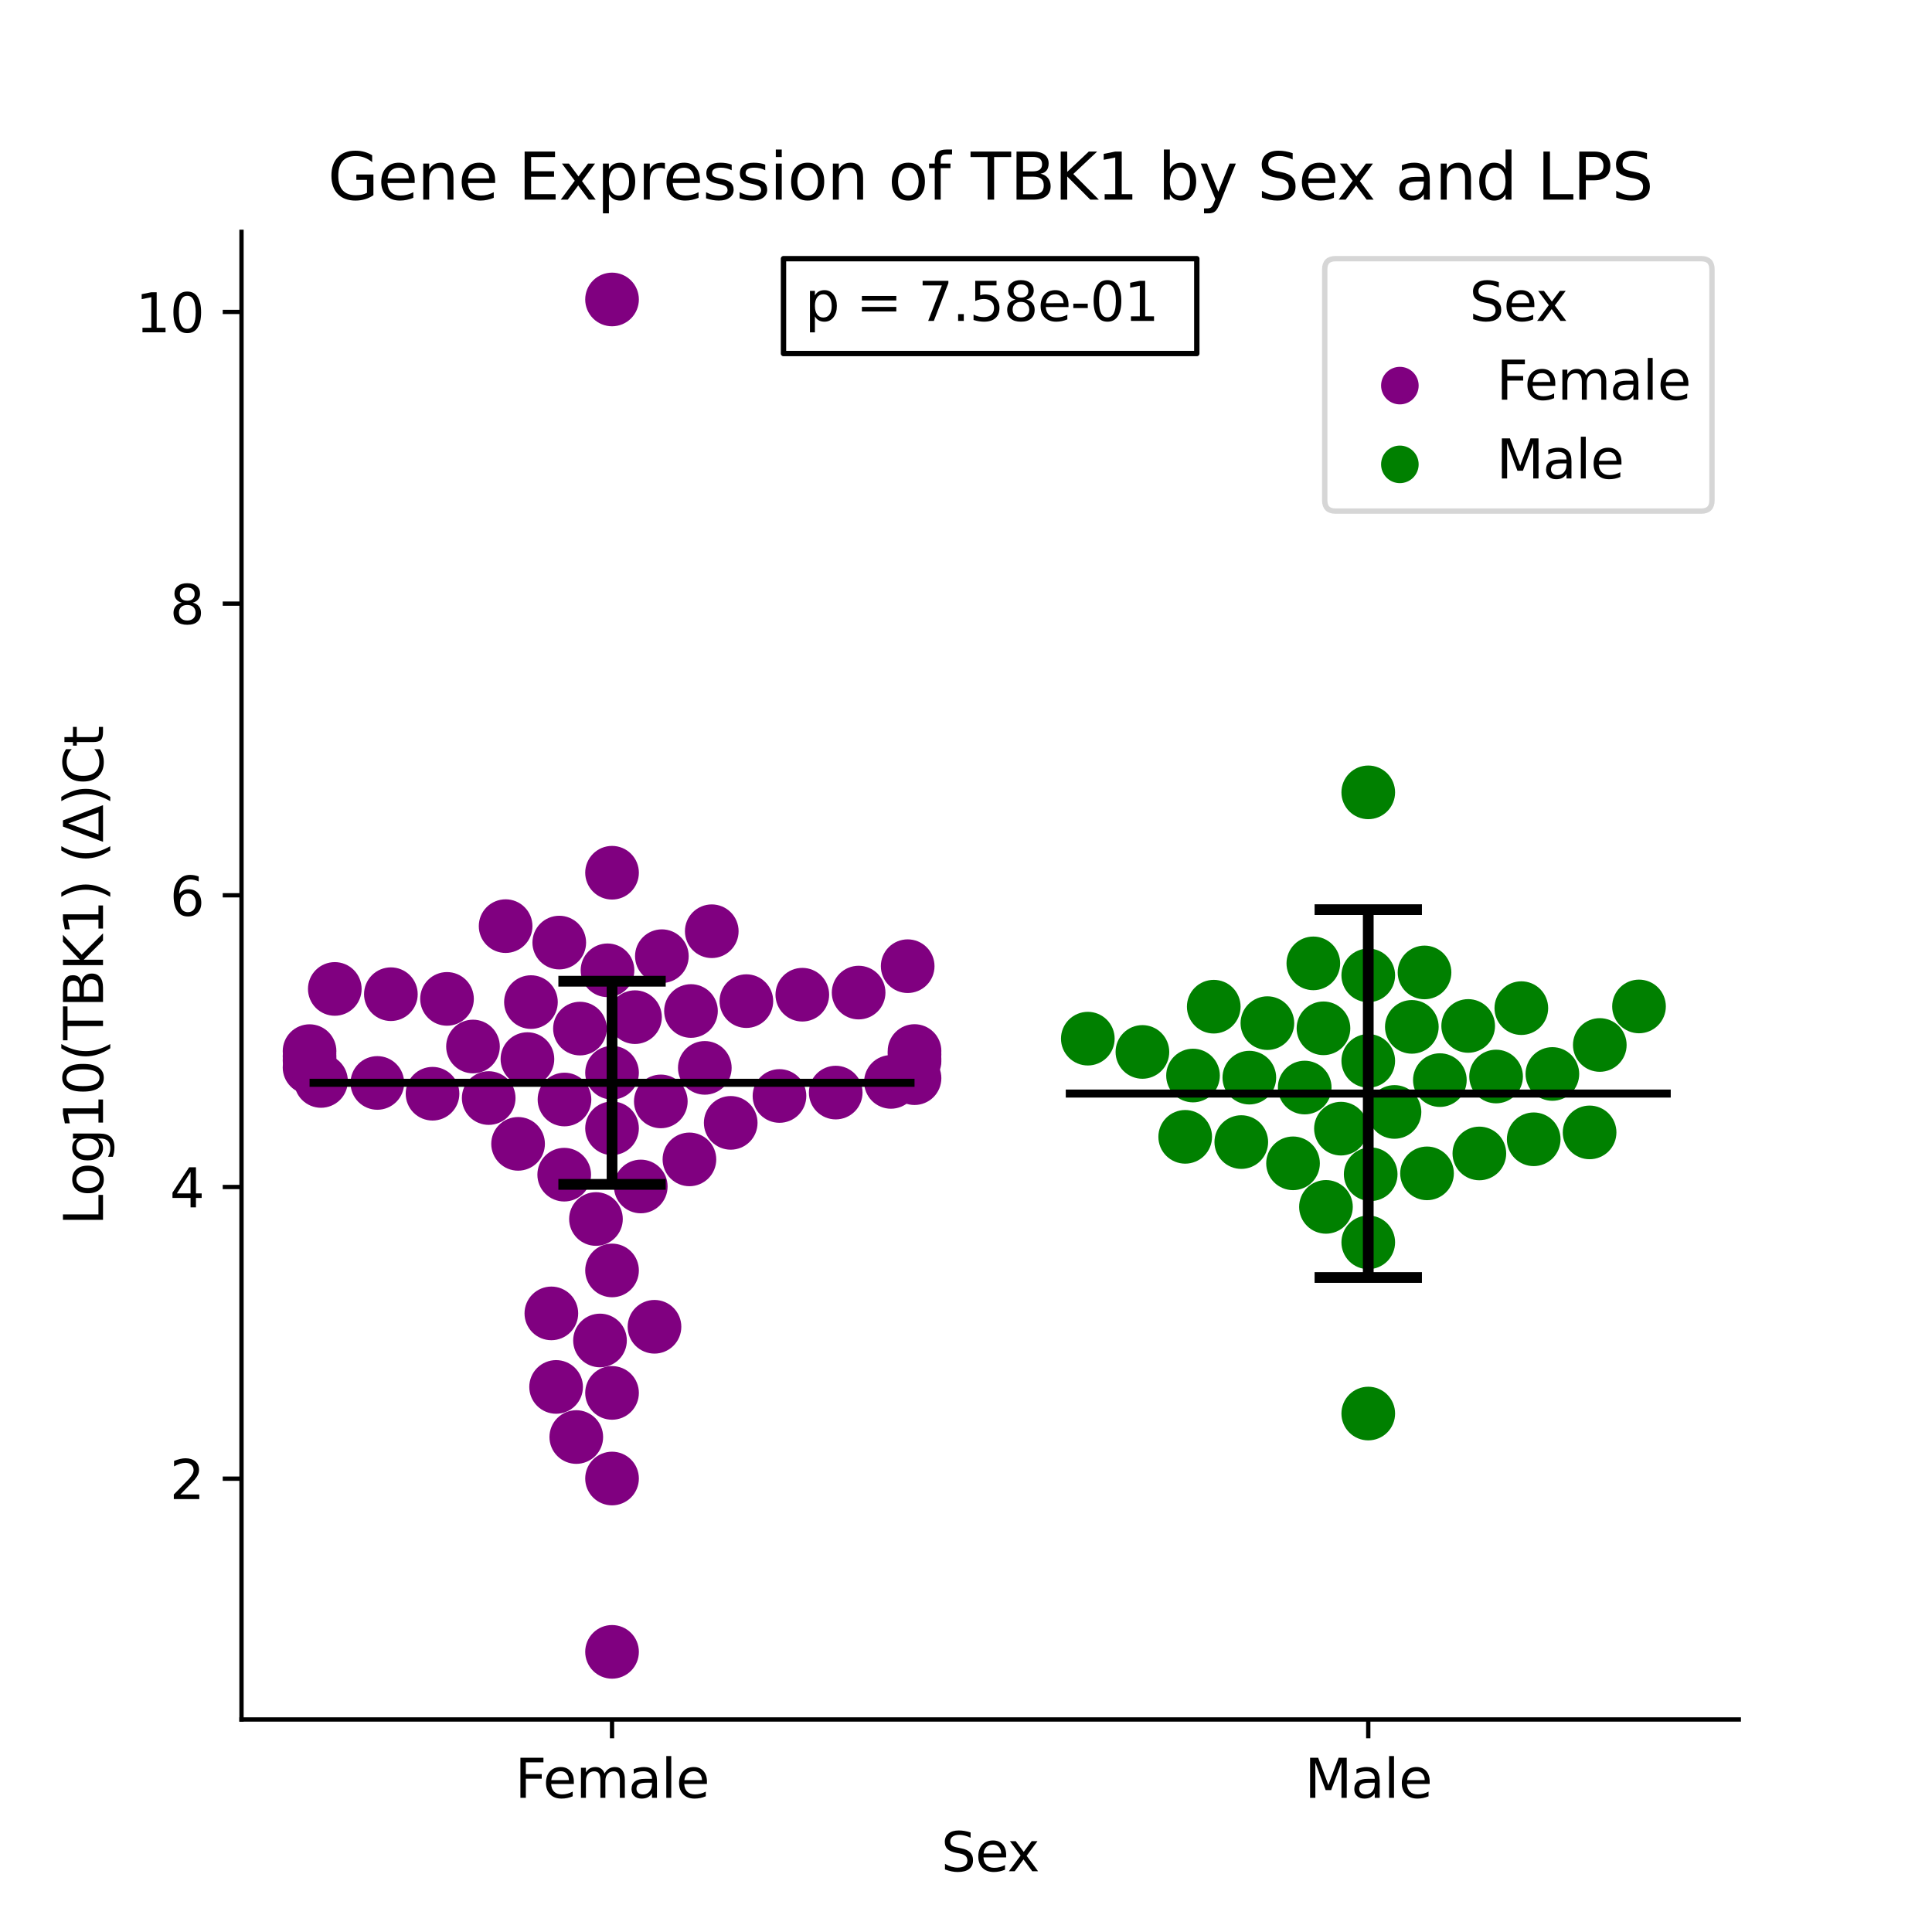 <?xml version="1.0" encoding="utf-8" standalone="no"?>
<!DOCTYPE svg PUBLIC "-//W3C//DTD SVG 1.1//EN"
  "http://www.w3.org/Graphics/SVG/1.1/DTD/svg11.dtd">
<svg xmlns:xlink="http://www.w3.org/1999/xlink" width="360pt" height="360pt" viewBox="0 0 360 360" xmlns="http://www.w3.org/2000/svg" version="1.1">
 <defs>
  <style type="text/css">*{stroke-linejoin: round; stroke-linecap: butt}</style>
 </defs>
 <g id="figure_1">
  <g id="patch_1">
   <path d="M 0 360 
L 360 360 
L 360 0 
L 0 0 
z
" style="fill: #ffffff"/>
  </g>
  <g id="axes_1">
   <g id="patch_2">
    <path d="M 45 320.4 
L 324 320.4 
L 324 43.2 
L 45 43.2 
z
" style="fill: #ffffff"/>
   </g>
   <g id="PathCollection_1">
    <defs>
     <path id="C0_0_e53c8057ef" d="M 0 5 
C 1.326 5 2.598 4.473 3.536 3.536 
C 4.473 2.598 5 1.326 5 -0 
C 5 -1.326 4.473 -2.598 3.536 -3.536 
C 2.598 -4.473 1.326 -5 0 -5 
C -1.326 -5 -2.598 -4.473 -3.536 -3.536 
C -4.473 -2.598 -5 -1.326 -5 0 
C -5 1.326 -4.473 2.598 -3.536 3.536 
C -2.598 4.473 -1.326 5 0 5 
z
"/>
    </defs>
    <g clip-path="url(#p4f1fd8ca26)">
     <use xlink:href="#C0_0_e53c8057ef" x="57.682" y="195.862" style="fill: #800080"/>
    </g>
    <g clip-path="url(#p4f1fd8ca26)">
     <use xlink:href="#C0_0_e53c8057ef" x="123.33" y="178.17" style="fill: #800080"/>
    </g>
    <g clip-path="url(#p4f1fd8ca26)">
     <use xlink:href="#C0_0_e53c8057ef" x="80.595" y="203.8" style="fill: #800080"/>
    </g>
    <g clip-path="url(#p4f1fd8ca26)">
     <use xlink:href="#C0_0_e53c8057ef" x="166.014" y="201.597" style="fill: #800080"/>
    </g>
    <g clip-path="url(#p4f1fd8ca26)">
     <use xlink:href="#C0_0_e53c8057ef" x="88.135" y="195.003" style="fill: #800080"/>
    </g>
    <g clip-path="url(#p4f1fd8ca26)">
     <use xlink:href="#C0_0_e53c8057ef" x="103.622" y="258.434" style="fill: #800080"/>
    </g>
    <g clip-path="url(#p4f1fd8ca26)">
     <use xlink:href="#C0_0_e53c8057ef" x="128.755" y="188.386" style="fill: #800080"/>
    </g>
    <g clip-path="url(#p4f1fd8ca26)">
     <use xlink:href="#C0_0_e53c8057ef" x="57.682" y="198.913" style="fill: #800080"/>
    </g>
    <g clip-path="url(#p4f1fd8ca26)">
     <use xlink:href="#C0_0_e53c8057ef" x="170.409" y="197.317" style="fill: #800080"/>
    </g>
    <g clip-path="url(#p4f1fd8ca26)">
     <use xlink:href="#C0_0_e53c8057ef" x="96.536" y="213.14" style="fill: #800080"/>
    </g>
    <g clip-path="url(#p4f1fd8ca26)">
     <use xlink:href="#C0_0_e53c8057ef" x="170.409" y="200.901" style="fill: #800080"/>
    </g>
    <g clip-path="url(#p4f1fd8ca26)">
     <use xlink:href="#C0_0_e53c8057ef" x="108.065" y="191.664" style="fill: #800080"/>
    </g>
    <g clip-path="url(#p4f1fd8ca26)">
     <use xlink:href="#C0_0_e53c8057ef" x="105.133" y="218.882" style="fill: #800080"/>
    </g>
    <g clip-path="url(#p4f1fd8ca26)">
     <use xlink:href="#C0_0_e53c8057ef" x="132.627" y="173.522" style="fill: #800080"/>
    </g>
    <g clip-path="url(#p4f1fd8ca26)">
     <use xlink:href="#C0_0_e53c8057ef" x="57.682" y="197.572" style="fill: #800080"/>
    </g>
    <g clip-path="url(#p4f1fd8ca26)">
     <use xlink:href="#C0_0_e53c8057ef" x="102.737" y="244.732" style="fill: #800080"/>
    </g>
    <g clip-path="url(#p4f1fd8ca26)">
     <use xlink:href="#C0_0_e53c8057ef" x="131.332" y="198.984" style="fill: #800080"/>
    </g>
    <g clip-path="url(#p4f1fd8ca26)">
     <use xlink:href="#C0_0_e53c8057ef" x="123.133" y="205.231" style="fill: #800080"/>
    </g>
    <g clip-path="url(#p4f1fd8ca26)">
     <use xlink:href="#C0_0_e53c8057ef" x="128.464" y="216.036" style="fill: #800080"/>
    </g>
    <g clip-path="url(#p4f1fd8ca26)">
     <use xlink:href="#C0_0_e53c8057ef" x="111.048" y="227.144" style="fill: #800080"/>
    </g>
    <g clip-path="url(#p4f1fd8ca26)">
     <use xlink:href="#C0_0_e53c8057ef" x="98.279" y="197.345" style="fill: #800080"/>
    </g>
    <g clip-path="url(#p4f1fd8ca26)">
     <use xlink:href="#C0_0_e53c8057ef" x="111.802" y="249.778" style="fill: #800080"/>
    </g>
    <g clip-path="url(#p4f1fd8ca26)">
     <use xlink:href="#C0_0_e53c8057ef" x="114.045" y="307.8" style="fill: #800080"/>
    </g>
    <g clip-path="url(#p4f1fd8ca26)">
     <use xlink:href="#C0_0_e53c8057ef" x="62.384" y="184.274" style="fill: #800080"/>
    </g>
    <g clip-path="url(#p4f1fd8ca26)">
     <use xlink:href="#C0_0_e53c8057ef" x="170.409" y="195.844" style="fill: #800080"/>
    </g>
    <g clip-path="url(#p4f1fd8ca26)">
     <use xlink:href="#C0_0_e53c8057ef" x="121.954" y="247.226" style="fill: #800080"/>
    </g>
    <g clip-path="url(#p4f1fd8ca26)">
     <use xlink:href="#C0_0_e53c8057ef" x="114.045" y="199.883" style="fill: #800080"/>
    </g>
    <g clip-path="url(#p4f1fd8ca26)">
     <use xlink:href="#C0_0_e53c8057ef" x="119.399" y="221.082" style="fill: #800080"/>
    </g>
    <g clip-path="url(#p4f1fd8ca26)">
     <use xlink:href="#C0_0_e53c8057ef" x="105.184" y="204.877" style="fill: #800080"/>
    </g>
    <g clip-path="url(#p4f1fd8ca26)">
     <use xlink:href="#C0_0_e53c8057ef" x="70.31" y="201.79" style="fill: #800080"/>
    </g>
    <g clip-path="url(#p4f1fd8ca26)">
     <use xlink:href="#C0_0_e53c8057ef" x="107.383" y="267.771" style="fill: #800080"/>
    </g>
    <g clip-path="url(#p4f1fd8ca26)">
     <use xlink:href="#C0_0_e53c8057ef" x="155.724" y="203.586" style="fill: #800080"/>
    </g>
    <g clip-path="url(#p4f1fd8ca26)">
     <use xlink:href="#C0_0_e53c8057ef" x="170.409" y="196.468" style="fill: #800080"/>
    </g>
    <g clip-path="url(#p4f1fd8ca26)">
     <use xlink:href="#C0_0_e53c8057ef" x="91.061" y="204.607" style="fill: #800080"/>
    </g>
    <g clip-path="url(#p4f1fd8ca26)">
     <use xlink:href="#C0_0_e53c8057ef" x="118.324" y="189.532" style="fill: #800080"/>
    </g>
    <g clip-path="url(#p4f1fd8ca26)">
     <use xlink:href="#C0_0_e53c8057ef" x="59.817" y="201.42" style="fill: #800080"/>
    </g>
    <g clip-path="url(#p4f1fd8ca26)">
     <use xlink:href="#C0_0_e53c8057ef" x="169.133" y="180.035" style="fill: #800080"/>
    </g>
    <g clip-path="url(#p4f1fd8ca26)">
     <use xlink:href="#C0_0_e53c8057ef" x="98.934" y="186.726" style="fill: #800080"/>
    </g>
    <g clip-path="url(#p4f1fd8ca26)">
     <use xlink:href="#C0_0_e53c8057ef" x="114.045" y="275.5" style="fill: #800080"/>
    </g>
    <g clip-path="url(#p4f1fd8ca26)">
     <use xlink:href="#C0_0_e53c8057ef" x="114.045" y="259.547" style="fill: #800080"/>
    </g>
    <g clip-path="url(#p4f1fd8ca26)">
     <use xlink:href="#C0_0_e53c8057ef" x="114.045" y="236.728" style="fill: #800080"/>
    </g>
    <g clip-path="url(#p4f1fd8ca26)">
     <use xlink:href="#C0_0_e53c8057ef" x="114.045" y="210.241" style="fill: #800080"/>
    </g>
    <g clip-path="url(#p4f1fd8ca26)">
     <use xlink:href="#C0_0_e53c8057ef" x="114.045" y="55.8" style="fill: #800080"/>
    </g>
    <g clip-path="url(#p4f1fd8ca26)">
     <use xlink:href="#C0_0_e53c8057ef" x="104.21" y="175.636" style="fill: #800080"/>
    </g>
    <g clip-path="url(#p4f1fd8ca26)">
     <use xlink:href="#C0_0_e53c8057ef" x="170.409" y="197.72" style="fill: #800080"/>
    </g>
    <g clip-path="url(#p4f1fd8ca26)">
     <use xlink:href="#C0_0_e53c8057ef" x="113.2" y="180.803" style="fill: #800080"/>
    </g>
    <g clip-path="url(#p4f1fd8ca26)">
     <use xlink:href="#C0_0_e53c8057ef" x="83.293" y="186.13" style="fill: #800080"/>
    </g>
    <g clip-path="url(#p4f1fd8ca26)">
     <use xlink:href="#C0_0_e53c8057ef" x="94.216" y="172.571" style="fill: #800080"/>
    </g>
    <g clip-path="url(#p4f1fd8ca26)">
     <use xlink:href="#C0_0_e53c8057ef" x="114.045" y="162.621" style="fill: #800080"/>
    </g>
    <g clip-path="url(#p4f1fd8ca26)">
     <use xlink:href="#C0_0_e53c8057ef" x="139.075" y="186.546" style="fill: #800080"/>
    </g>
    <g clip-path="url(#p4f1fd8ca26)">
     <use xlink:href="#C0_0_e53c8057ef" x="136.158" y="209.23" style="fill: #800080"/>
    </g>
    <g clip-path="url(#p4f1fd8ca26)">
     <use xlink:href="#C0_0_e53c8057ef" x="57.682" y="196.833" style="fill: #800080"/>
    </g>
    <g clip-path="url(#p4f1fd8ca26)">
     <use xlink:href="#C0_0_e53c8057ef" x="149.5" y="185.348" style="fill: #800080"/>
    </g>
    <g clip-path="url(#p4f1fd8ca26)">
     <use xlink:href="#C0_0_e53c8057ef" x="159.992" y="184.954" style="fill: #800080"/>
    </g>
    <g clip-path="url(#p4f1fd8ca26)">
     <use xlink:href="#C0_0_e53c8057ef" x="145.245" y="204.22" style="fill: #800080"/>
    </g>
    <g clip-path="url(#p4f1fd8ca26)">
     <use xlink:href="#C0_0_e53c8057ef" x="72.834" y="185.253" style="fill: #800080"/>
    </g>
   </g>
   <g id="PathCollection_2">
    <defs>
     <path id="C1_0_c3bc376cbe" d="M 0 5 
C 1.326 5 2.598 4.473 3.536 3.536 
C 4.473 2.598 5 1.326 5 -0 
C 5 -1.326 4.473 -2.598 3.536 -3.536 
C 2.598 -4.473 1.326 -5 0 -5 
C -1.326 -5 -2.598 -4.473 -3.536 -3.536 
C -4.473 -2.598 -5 -1.326 -5 0 
C -5 1.326 -4.473 2.598 -3.536 3.536 
C -2.598 4.473 -1.326 5 0 5 
z
"/>
    </defs>
    <g clip-path="url(#p4f1fd8ca26)">
     <use xlink:href="#C1_0_c3bc376cbe" x="265.906" y="218.639" style="fill: #008000"/>
    </g>
    <g clip-path="url(#p4f1fd8ca26)">
     <use xlink:href="#C1_0_c3bc376cbe" x="232.795" y="200.803" style="fill: #008000"/>
    </g>
    <g clip-path="url(#p4f1fd8ca26)">
     <use xlink:href="#C1_0_c3bc376cbe" x="220.846" y="211.833" style="fill: #008000"/>
    </g>
    <g clip-path="url(#p4f1fd8ca26)">
     <use xlink:href="#C1_0_c3bc376cbe" x="226.165" y="187.58" style="fill: #008000"/>
    </g>
    <g clip-path="url(#p4f1fd8ca26)">
     <use xlink:href="#C1_0_c3bc376cbe" x="247.073" y="224.884" style="fill: #008000"/>
    </g>
    <g clip-path="url(#p4f1fd8ca26)">
     <use xlink:href="#C1_0_c3bc376cbe" x="298.098" y="194.717" style="fill: #008000"/>
    </g>
    <g clip-path="url(#p4f1fd8ca26)">
     <use xlink:href="#C1_0_c3bc376cbe" x="243.114" y="202.65" style="fill: #008000"/>
    </g>
    <g clip-path="url(#p4f1fd8ca26)">
     <use xlink:href="#C1_0_c3bc376cbe" x="255.408" y="218.802" style="fill: #008000"/>
    </g>
    <g clip-path="url(#p4f1fd8ca26)">
     <use xlink:href="#C1_0_c3bc376cbe" x="249.866" y="210.308" style="fill: #008000"/>
    </g>
    <g clip-path="url(#p4f1fd8ca26)">
     <use xlink:href="#C1_0_c3bc376cbe" x="273.574" y="191.172" style="fill: #008000"/>
    </g>
    <g clip-path="url(#p4f1fd8ca26)">
     <use xlink:href="#C1_0_c3bc376cbe" x="222.303" y="200.41" style="fill: #008000"/>
    </g>
    <g clip-path="url(#p4f1fd8ca26)">
     <use xlink:href="#C1_0_c3bc376cbe" x="259.844" y="207.194" style="fill: #008000"/>
    </g>
    <g clip-path="url(#p4f1fd8ca26)">
     <use xlink:href="#C1_0_c3bc376cbe" x="296.198" y="211.007" style="fill: #008000"/>
    </g>
    <g clip-path="url(#p4f1fd8ca26)">
     <use xlink:href="#C1_0_c3bc376cbe" x="305.406" y="187.537" style="fill: #008000"/>
    </g>
    <g clip-path="url(#p4f1fd8ca26)">
     <use xlink:href="#C1_0_c3bc376cbe" x="254.955" y="147.645" style="fill: #008000"/>
    </g>
    <g clip-path="url(#p4f1fd8ca26)">
     <use xlink:href="#C1_0_c3bc376cbe" x="244.721" y="179.51" style="fill: #008000"/>
    </g>
    <g clip-path="url(#p4f1fd8ca26)">
     <use xlink:href="#C1_0_c3bc376cbe" x="275.657" y="214.929" style="fill: #008000"/>
    </g>
    <g clip-path="url(#p4f1fd8ca26)">
     <use xlink:href="#C1_0_c3bc376cbe" x="285.784" y="212.289" style="fill: #008000"/>
    </g>
    <g clip-path="url(#p4f1fd8ca26)">
     <use xlink:href="#C1_0_c3bc376cbe" x="254.955" y="197.682" style="fill: #008000"/>
    </g>
    <g clip-path="url(#p4f1fd8ca26)">
     <use xlink:href="#C1_0_c3bc376cbe" x="254.955" y="231.492" style="fill: #008000"/>
    </g>
    <g clip-path="url(#p4f1fd8ca26)">
     <use xlink:href="#C1_0_c3bc376cbe" x="268.298" y="201.263" style="fill: #008000"/>
    </g>
    <g clip-path="url(#p4f1fd8ca26)">
     <use xlink:href="#C1_0_c3bc376cbe" x="231.296" y="212.809" style="fill: #008000"/>
    </g>
    <g clip-path="url(#p4f1fd8ca26)">
     <use xlink:href="#C1_0_c3bc376cbe" x="289.263" y="200.12" style="fill: #008000"/>
    </g>
    <g clip-path="url(#p4f1fd8ca26)">
     <use xlink:href="#C1_0_c3bc376cbe" x="246.61" y="191.612" style="fill: #008000"/>
    </g>
    <g clip-path="url(#p4f1fd8ca26)">
     <use xlink:href="#C1_0_c3bc376cbe" x="263.075" y="191.342" style="fill: #008000"/>
    </g>
    <g clip-path="url(#p4f1fd8ca26)">
     <use xlink:href="#C1_0_c3bc376cbe" x="254.955" y="263.394" style="fill: #008000"/>
    </g>
    <g clip-path="url(#p4f1fd8ca26)">
     <use xlink:href="#C1_0_c3bc376cbe" x="240.938" y="216.769" style="fill: #008000"/>
    </g>
    <g clip-path="url(#p4f1fd8ca26)">
     <use xlink:href="#C1_0_c3bc376cbe" x="254.955" y="181.749" style="fill: #008000"/>
    </g>
    <g clip-path="url(#p4f1fd8ca26)">
     <use xlink:href="#C1_0_c3bc376cbe" x="265.439" y="181.199" style="fill: #008000"/>
    </g>
    <g clip-path="url(#p4f1fd8ca26)">
     <use xlink:href="#C1_0_c3bc376cbe" x="236.159" y="190.649" style="fill: #008000"/>
    </g>
    <g clip-path="url(#p4f1fd8ca26)">
     <use xlink:href="#C1_0_c3bc376cbe" x="202.699" y="193.539" style="fill: #008000"/>
    </g>
    <g clip-path="url(#p4f1fd8ca26)">
     <use xlink:href="#C1_0_c3bc376cbe" x="278.774" y="200.593" style="fill: #008000"/>
    </g>
    <g clip-path="url(#p4f1fd8ca26)">
     <use xlink:href="#C1_0_c3bc376cbe" x="283.478" y="187.852" style="fill: #008000"/>
    </g>
    <g clip-path="url(#p4f1fd8ca26)">
     <use xlink:href="#C1_0_c3bc376cbe" x="212.872" y="196.013" style="fill: #008000"/>
    </g>
   </g>
   <g id="PathCollection_3"/>
   <g id="PathCollection_4"/>
   <g id="matplotlib.axis_1">
    <g id="xtick_1">
     <g id="line2d_1">
      <defs>
       <path id="m1c8f4b5c71" d="M 0 0 
L 0 3.5 
" style="stroke: #000000; stroke-width: 0.8"/>
      </defs>
      <g>
       <use xlink:href="#m1c8f4b5c71" x="114.045" y="320.4" style="stroke: #000000; stroke-width: 0.8"/>
      </g>
     </g>
     <g id="text_1">
      <!-- Female -->
      <g transform="translate(95.968 334.998) scale(0.1 -0.1)">
       <defs>
        <path id="DejaVuSans-46" d="M 628 4666 
L 3309 4666 
L 3309 4134 
L 1259 4134 
L 1259 2759 
L 3109 2759 
L 3109 2228 
L 1259 2228 
L 1259 0 
L 628 0 
L 628 4666 
z
" transform="scale(0.016)"/>
        <path id="DejaVuSans-65" d="M 3597 1894 
L 3597 1613 
L 953 1613 
Q 991 1019 1311 708 
Q 1631 397 2203 397 
Q 2534 397 2845 478 
Q 3156 559 3463 722 
L 3463 178 
Q 3153 47 2828 -22 
Q 2503 -91 2169 -91 
Q 1331 -91 842 396 
Q 353 884 353 1716 
Q 353 2575 817 3079 
Q 1281 3584 2069 3584 
Q 2775 3584 3186 3129 
Q 3597 2675 3597 1894 
z
M 3022 2063 
Q 3016 2534 2758 2815 
Q 2500 3097 2075 3097 
Q 1594 3097 1305 2825 
Q 1016 2553 972 2059 
L 3022 2063 
z
" transform="scale(0.016)"/>
        <path id="DejaVuSans-6d" d="M 3328 2828 
Q 3544 3216 3844 3400 
Q 4144 3584 4550 3584 
Q 5097 3584 5394 3201 
Q 5691 2819 5691 2113 
L 5691 0 
L 5113 0 
L 5113 2094 
Q 5113 2597 4934 2840 
Q 4756 3084 4391 3084 
Q 3944 3084 3684 2787 
Q 3425 2491 3425 1978 
L 3425 0 
L 2847 0 
L 2847 2094 
Q 2847 2600 2669 2842 
Q 2491 3084 2119 3084 
Q 1678 3084 1418 2786 
Q 1159 2488 1159 1978 
L 1159 0 
L 581 0 
L 581 3500 
L 1159 3500 
L 1159 2956 
Q 1356 3278 1631 3431 
Q 1906 3584 2284 3584 
Q 2666 3584 2933 3390 
Q 3200 3197 3328 2828 
z
" transform="scale(0.016)"/>
        <path id="DejaVuSans-61" d="M 2194 1759 
Q 1497 1759 1228 1600 
Q 959 1441 959 1056 
Q 959 750 1161 570 
Q 1363 391 1709 391 
Q 2188 391 2477 730 
Q 2766 1069 2766 1631 
L 2766 1759 
L 2194 1759 
z
M 3341 1997 
L 3341 0 
L 2766 0 
L 2766 531 
Q 2569 213 2275 61 
Q 1981 -91 1556 -91 
Q 1019 -91 701 211 
Q 384 513 384 1019 
Q 384 1609 779 1909 
Q 1175 2209 1959 2209 
L 2766 2209 
L 2766 2266 
Q 2766 2663 2505 2880 
Q 2244 3097 1772 3097 
Q 1472 3097 1187 3025 
Q 903 2953 641 2809 
L 641 3341 
Q 956 3463 1253 3523 
Q 1550 3584 1831 3584 
Q 2591 3584 2966 3190 
Q 3341 2797 3341 1997 
z
" transform="scale(0.016)"/>
        <path id="DejaVuSans-6c" d="M 603 4863 
L 1178 4863 
L 1178 0 
L 603 0 
L 603 4863 
z
" transform="scale(0.016)"/>
       </defs>
       <use xlink:href="#DejaVuSans-46"/>
       <use xlink:href="#DejaVuSans-65" x="52.02"/>
       <use xlink:href="#DejaVuSans-6d" x="113.543"/>
       <use xlink:href="#DejaVuSans-61" x="210.955"/>
       <use xlink:href="#DejaVuSans-6c" x="272.234"/>
       <use xlink:href="#DejaVuSans-65" x="300.018"/>
      </g>
     </g>
    </g>
    <g id="xtick_2">
     <g id="line2d_2">
      <g>
       <use xlink:href="#m1c8f4b5c71" x="254.955" y="320.4" style="stroke: #000000; stroke-width: 0.8"/>
      </g>
     </g>
     <g id="text_2">
      <!-- Male -->
      <g transform="translate(243.111 334.998) scale(0.1 -0.1)">
       <defs>
        <path id="DejaVuSans-4d" d="M 628 4666 
L 1569 4666 
L 2759 1491 
L 3956 4666 
L 4897 4666 
L 4897 0 
L 4281 0 
L 4281 4097 
L 3078 897 
L 2444 897 
L 1241 4097 
L 1241 0 
L 628 0 
L 628 4666 
z
" transform="scale(0.016)"/>
       </defs>
       <use xlink:href="#DejaVuSans-4d"/>
       <use xlink:href="#DejaVuSans-61" x="86.279"/>
       <use xlink:href="#DejaVuSans-6c" x="147.559"/>
       <use xlink:href="#DejaVuSans-65" x="175.342"/>
      </g>
     </g>
    </g>
    <g id="text_3">
     <!-- Sex -->
     <g transform="translate(175.377 348.677) scale(0.1 -0.1)">
      <defs>
       <path id="DejaVuSans-53" d="M 3425 4513 
L 3425 3897 
Q 3066 4069 2747 4153 
Q 2428 4238 2131 4238 
Q 1616 4238 1336 4038 
Q 1056 3838 1056 3469 
Q 1056 3159 1242 3001 
Q 1428 2844 1947 2747 
L 2328 2669 
Q 3034 2534 3370 2195 
Q 3706 1856 3706 1288 
Q 3706 609 3251 259 
Q 2797 -91 1919 -91 
Q 1588 -91 1214 -16 
Q 841 59 441 206 
L 441 856 
Q 825 641 1194 531 
Q 1563 422 1919 422 
Q 2459 422 2753 634 
Q 3047 847 3047 1241 
Q 3047 1584 2836 1778 
Q 2625 1972 2144 2069 
L 1759 2144 
Q 1053 2284 737 2584 
Q 422 2884 422 3419 
Q 422 4038 858 4394 
Q 1294 4750 2059 4750 
Q 2388 4750 2728 4690 
Q 3069 4631 3425 4513 
z
" transform="scale(0.016)"/>
       <path id="DejaVuSans-78" d="M 3513 3500 
L 2247 1797 
L 3578 0 
L 2900 0 
L 1881 1375 
L 863 0 
L 184 0 
L 1544 1831 
L 300 3500 
L 978 3500 
L 1906 2253 
L 2834 3500 
L 3513 3500 
z
" transform="scale(0.016)"/>
      </defs>
      <use xlink:href="#DejaVuSans-53"/>
      <use xlink:href="#DejaVuSans-65" x="63.477"/>
      <use xlink:href="#DejaVuSans-78" x="123.25"/>
     </g>
    </g>
   </g>
   <g id="matplotlib.axis_2">
    <g id="ytick_1">
     <g id="line2d_3">
      <defs>
       <path id="mcf738b42b4" d="M 0 0 
L -3.5 0 
" style="stroke: #000000; stroke-width: 0.8"/>
      </defs>
      <g>
       <use xlink:href="#mcf738b42b4" x="45" y="275.529" style="stroke: #000000; stroke-width: 0.8"/>
      </g>
     </g>
     <g id="text_4">
      <!-- 2 -->
      <g transform="translate(31.637 279.328) scale(0.1 -0.1)">
       <defs>
        <path id="DejaVuSans-32" d="M 1228 531 
L 3431 531 
L 3431 0 
L 469 0 
L 469 531 
Q 828 903 1448 1529 
Q 2069 2156 2228 2338 
Q 2531 2678 2651 2914 
Q 2772 3150 2772 3378 
Q 2772 3750 2511 3984 
Q 2250 4219 1831 4219 
Q 1534 4219 1204 4116 
Q 875 4013 500 3803 
L 500 4441 
Q 881 4594 1212 4672 
Q 1544 4750 1819 4750 
Q 2544 4750 2975 4387 
Q 3406 4025 3406 3419 
Q 3406 3131 3298 2873 
Q 3191 2616 2906 2266 
Q 2828 2175 2409 1742 
Q 1991 1309 1228 531 
z
" transform="scale(0.016)"/>
       </defs>
       <use xlink:href="#DejaVuSans-32"/>
      </g>
     </g>
    </g>
    <g id="ytick_2">
     <g id="line2d_4">
      <g>
       <use xlink:href="#mcf738b42b4" x="45" y="221.178" style="stroke: #000000; stroke-width: 0.8"/>
      </g>
     </g>
     <g id="text_5">
      <!-- 4 -->
      <g transform="translate(31.637 224.977) scale(0.1 -0.1)">
       <defs>
        <path id="DejaVuSans-34" d="M 2419 4116 
L 825 1625 
L 2419 1625 
L 2419 4116 
z
M 2253 4666 
L 3047 4666 
L 3047 1625 
L 3713 1625 
L 3713 1100 
L 3047 1100 
L 3047 0 
L 2419 0 
L 2419 1100 
L 313 1100 
L 313 1709 
L 2253 4666 
z
" transform="scale(0.016)"/>
       </defs>
       <use xlink:href="#DejaVuSans-34"/>
      </g>
     </g>
    </g>
    <g id="ytick_3">
     <g id="line2d_5">
      <g>
       <use xlink:href="#mcf738b42b4" x="45" y="166.827" style="stroke: #000000; stroke-width: 0.8"/>
      </g>
     </g>
     <g id="text_6">
      <!-- 6 -->
      <g transform="translate(31.637 170.626) scale(0.1 -0.1)">
       <defs>
        <path id="DejaVuSans-36" d="M 2113 2584 
Q 1688 2584 1439 2293 
Q 1191 2003 1191 1497 
Q 1191 994 1439 701 
Q 1688 409 2113 409 
Q 2538 409 2786 701 
Q 3034 994 3034 1497 
Q 3034 2003 2786 2293 
Q 2538 2584 2113 2584 
z
M 3366 4563 
L 3366 3988 
Q 3128 4100 2886 4159 
Q 2644 4219 2406 4219 
Q 1781 4219 1451 3797 
Q 1122 3375 1075 2522 
Q 1259 2794 1537 2939 
Q 1816 3084 2150 3084 
Q 2853 3084 3261 2657 
Q 3669 2231 3669 1497 
Q 3669 778 3244 343 
Q 2819 -91 2113 -91 
Q 1303 -91 875 529 
Q 447 1150 447 2328 
Q 447 3434 972 4092 
Q 1497 4750 2381 4750 
Q 2619 4750 2861 4703 
Q 3103 4656 3366 4563 
z
" transform="scale(0.016)"/>
       </defs>
       <use xlink:href="#DejaVuSans-36"/>
      </g>
     </g>
    </g>
    <g id="ytick_4">
     <g id="line2d_6">
      <g>
       <use xlink:href="#mcf738b42b4" x="45" y="112.476" style="stroke: #000000; stroke-width: 0.8"/>
      </g>
     </g>
     <g id="text_7">
      <!-- 8 -->
      <g transform="translate(31.637 116.275) scale(0.1 -0.1)">
       <defs>
        <path id="DejaVuSans-38" d="M 2034 2216 
Q 1584 2216 1326 1975 
Q 1069 1734 1069 1313 
Q 1069 891 1326 650 
Q 1584 409 2034 409 
Q 2484 409 2743 651 
Q 3003 894 3003 1313 
Q 3003 1734 2745 1975 
Q 2488 2216 2034 2216 
z
M 1403 2484 
Q 997 2584 770 2862 
Q 544 3141 544 3541 
Q 544 4100 942 4425 
Q 1341 4750 2034 4750 
Q 2731 4750 3128 4425 
Q 3525 4100 3525 3541 
Q 3525 3141 3298 2862 
Q 3072 2584 2669 2484 
Q 3125 2378 3379 2068 
Q 3634 1759 3634 1313 
Q 3634 634 3220 271 
Q 2806 -91 2034 -91 
Q 1263 -91 848 271 
Q 434 634 434 1313 
Q 434 1759 690 2068 
Q 947 2378 1403 2484 
z
M 1172 3481 
Q 1172 3119 1398 2916 
Q 1625 2713 2034 2713 
Q 2441 2713 2670 2916 
Q 2900 3119 2900 3481 
Q 2900 3844 2670 4047 
Q 2441 4250 2034 4250 
Q 1625 4250 1398 4047 
Q 1172 3844 1172 3481 
z
" transform="scale(0.016)"/>
       </defs>
       <use xlink:href="#DejaVuSans-38"/>
      </g>
     </g>
    </g>
    <g id="ytick_5">
     <g id="line2d_7">
      <g>
       <use xlink:href="#mcf738b42b4" x="45" y="58.125" style="stroke: #000000; stroke-width: 0.8"/>
      </g>
     </g>
     <g id="text_8">
      <!-- 10 -->
      <g transform="translate(25.275 61.924) scale(0.1 -0.1)">
       <defs>
        <path id="DejaVuSans-31" d="M 794 531 
L 1825 531 
L 1825 4091 
L 703 3866 
L 703 4441 
L 1819 4666 
L 2450 4666 
L 2450 531 
L 3481 531 
L 3481 0 
L 794 0 
L 794 531 
z
" transform="scale(0.016)"/>
        <path id="DejaVuSans-30" d="M 2034 4250 
Q 1547 4250 1301 3770 
Q 1056 3291 1056 2328 
Q 1056 1369 1301 889 
Q 1547 409 2034 409 
Q 2525 409 2770 889 
Q 3016 1369 3016 2328 
Q 3016 3291 2770 3770 
Q 2525 4250 2034 4250 
z
M 2034 4750 
Q 2819 4750 3233 4129 
Q 3647 3509 3647 2328 
Q 3647 1150 3233 529 
Q 2819 -91 2034 -91 
Q 1250 -91 836 529 
Q 422 1150 422 2328 
Q 422 3509 836 4129 
Q 1250 4750 2034 4750 
z
" transform="scale(0.016)"/>
       </defs>
       <use xlink:href="#DejaVuSans-31"/>
       <use xlink:href="#DejaVuSans-30" x="63.623"/>
      </g>
     </g>
    </g>
    <g id="text_9">
     <!-- Log10(TBK1) (Δ)Ct -->
     <g transform="translate(19.195 228.303) rotate(-90) scale(0.1 -0.1)">
      <defs>
       <path id="DejaVuSans-4c" d="M 628 4666 
L 1259 4666 
L 1259 531 
L 3531 531 
L 3531 0 
L 628 0 
L 628 4666 
z
" transform="scale(0.016)"/>
       <path id="DejaVuSans-6f" d="M 1959 3097 
Q 1497 3097 1228 2736 
Q 959 2375 959 1747 
Q 959 1119 1226 758 
Q 1494 397 1959 397 
Q 2419 397 2687 759 
Q 2956 1122 2956 1747 
Q 2956 2369 2687 2733 
Q 2419 3097 1959 3097 
z
M 1959 3584 
Q 2709 3584 3137 3096 
Q 3566 2609 3566 1747 
Q 3566 888 3137 398 
Q 2709 -91 1959 -91 
Q 1206 -91 779 398 
Q 353 888 353 1747 
Q 353 2609 779 3096 
Q 1206 3584 1959 3584 
z
" transform="scale(0.016)"/>
       <path id="DejaVuSans-67" d="M 2906 1791 
Q 2906 2416 2648 2759 
Q 2391 3103 1925 3103 
Q 1463 3103 1205 2759 
Q 947 2416 947 1791 
Q 947 1169 1205 825 
Q 1463 481 1925 481 
Q 2391 481 2648 825 
Q 2906 1169 2906 1791 
z
M 3481 434 
Q 3481 -459 3084 -895 
Q 2688 -1331 1869 -1331 
Q 1566 -1331 1297 -1286 
Q 1028 -1241 775 -1147 
L 775 -588 
Q 1028 -725 1275 -790 
Q 1522 -856 1778 -856 
Q 2344 -856 2625 -561 
Q 2906 -266 2906 331 
L 2906 616 
Q 2728 306 2450 153 
Q 2172 0 1784 0 
Q 1141 0 747 490 
Q 353 981 353 1791 
Q 353 2603 747 3093 
Q 1141 3584 1784 3584 
Q 2172 3584 2450 3431 
Q 2728 3278 2906 2969 
L 2906 3500 
L 3481 3500 
L 3481 434 
z
" transform="scale(0.016)"/>
       <path id="DejaVuSans-28" d="M 1984 4856 
Q 1566 4138 1362 3434 
Q 1159 2731 1159 2009 
Q 1159 1288 1364 580 
Q 1569 -128 1984 -844 
L 1484 -844 
Q 1016 -109 783 600 
Q 550 1309 550 2009 
Q 550 2706 781 3412 
Q 1013 4119 1484 4856 
L 1984 4856 
z
" transform="scale(0.016)"/>
       <path id="DejaVuSans-54" d="M -19 4666 
L 3928 4666 
L 3928 4134 
L 2272 4134 
L 2272 0 
L 1638 0 
L 1638 4134 
L -19 4134 
L -19 4666 
z
" transform="scale(0.016)"/>
       <path id="DejaVuSans-42" d="M 1259 2228 
L 1259 519 
L 2272 519 
Q 2781 519 3026 730 
Q 3272 941 3272 1375 
Q 3272 1813 3026 2020 
Q 2781 2228 2272 2228 
L 1259 2228 
z
M 1259 4147 
L 1259 2741 
L 2194 2741 
Q 2656 2741 2882 2914 
Q 3109 3088 3109 3444 
Q 3109 3797 2882 3972 
Q 2656 4147 2194 4147 
L 1259 4147 
z
M 628 4666 
L 2241 4666 
Q 2963 4666 3353 4366 
Q 3744 4066 3744 3513 
Q 3744 3084 3544 2831 
Q 3344 2578 2956 2516 
Q 3422 2416 3680 2098 
Q 3938 1781 3938 1306 
Q 3938 681 3513 340 
Q 3088 0 2303 0 
L 628 0 
L 628 4666 
z
" transform="scale(0.016)"/>
       <path id="DejaVuSans-4b" d="M 628 4666 
L 1259 4666 
L 1259 2694 
L 3353 4666 
L 4166 4666 
L 1850 2491 
L 4331 0 
L 3500 0 
L 1259 2247 
L 1259 0 
L 628 0 
L 628 4666 
z
" transform="scale(0.016)"/>
       <path id="DejaVuSans-29" d="M 513 4856 
L 1013 4856 
Q 1481 4119 1714 3412 
Q 1947 2706 1947 2009 
Q 1947 1309 1714 600 
Q 1481 -109 1013 -844 
L 513 -844 
Q 928 -128 1133 580 
Q 1338 1288 1338 2009 
Q 1338 2731 1133 3434 
Q 928 4138 513 4856 
z
" transform="scale(0.016)"/>
       <path id="DejaVuSans-20" transform="scale(0.016)"/>
       <path id="DejaVuSans-394" d="M 2188 4044 
L 906 525 
L 3472 525 
L 2188 4044 
z
M 50 0 
L 1831 4666 
L 2547 4666 
L 4325 0 
L 50 0 
z
" transform="scale(0.016)"/>
       <path id="DejaVuSans-43" d="M 4122 4306 
L 4122 3641 
Q 3803 3938 3442 4084 
Q 3081 4231 2675 4231 
Q 1875 4231 1450 3742 
Q 1025 3253 1025 2328 
Q 1025 1406 1450 917 
Q 1875 428 2675 428 
Q 3081 428 3442 575 
Q 3803 722 4122 1019 
L 4122 359 
Q 3791 134 3420 21 
Q 3050 -91 2638 -91 
Q 1578 -91 968 557 
Q 359 1206 359 2328 
Q 359 3453 968 4101 
Q 1578 4750 2638 4750 
Q 3056 4750 3426 4639 
Q 3797 4528 4122 4306 
z
" transform="scale(0.016)"/>
       <path id="DejaVuSans-74" d="M 1172 4494 
L 1172 3500 
L 2356 3500 
L 2356 3053 
L 1172 3053 
L 1172 1153 
Q 1172 725 1289 603 
Q 1406 481 1766 481 
L 2356 481 
L 2356 0 
L 1766 0 
Q 1100 0 847 248 
Q 594 497 594 1153 
L 594 3053 
L 172 3053 
L 172 3500 
L 594 3500 
L 594 4494 
L 1172 4494 
z
" transform="scale(0.016)"/>
      </defs>
      <use xlink:href="#DejaVuSans-4c"/>
      <use xlink:href="#DejaVuSans-6f" x="53.963"/>
      <use xlink:href="#DejaVuSans-67" x="115.145"/>
      <use xlink:href="#DejaVuSans-31" x="178.621"/>
      <use xlink:href="#DejaVuSans-30" x="242.244"/>
      <use xlink:href="#DejaVuSans-28" x="305.867"/>
      <use xlink:href="#DejaVuSans-54" x="344.881"/>
      <use xlink:href="#DejaVuSans-42" x="405.965"/>
      <use xlink:href="#DejaVuSans-4b" x="474.568"/>
      <use xlink:href="#DejaVuSans-31" x="540.145"/>
      <use xlink:href="#DejaVuSans-29" x="603.768"/>
      <use xlink:href="#DejaVuSans-20" x="642.781"/>
      <use xlink:href="#DejaVuSans-28" x="674.568"/>
      <use xlink:href="#DejaVuSans-394" x="713.582"/>
      <use xlink:href="#DejaVuSans-29" x="781.99"/>
      <use xlink:href="#DejaVuSans-43" x="821.004"/>
      <use xlink:href="#DejaVuSans-74" x="890.828"/>
     </g>
    </g>
   </g>
   <g id="LineCollection_1">
    <path d="M 114.045 220.691 
L 114.045 182.838 
" clip-path="url(#p4f1fd8ca26)" style="fill: none; stroke: #000000; stroke-width: 2"/>
   </g>
   <g id="line2d_8">
    <defs>
     <path id="m8c8956753b" d="M 10 0 
L -10 -0 
" style="stroke: #000000; stroke-width: 2"/>
    </defs>
    <g clip-path="url(#p4f1fd8ca26)">
     <use xlink:href="#m8c8956753b" x="114.045" y="220.691" style="stroke: #000000; stroke-width: 2"/>
    </g>
   </g>
   <g id="line2d_9">
    <g clip-path="url(#p4f1fd8ca26)">
     <use xlink:href="#m8c8956753b" x="114.045" y="182.838" style="stroke: #000000; stroke-width: 2"/>
    </g>
   </g>
   <g id="LineCollection_2">
    <path d="M 254.955 238.042 
L 254.955 169.495 
" clip-path="url(#p4f1fd8ca26)" style="fill: none; stroke: #000000; stroke-width: 2"/>
   </g>
   <g id="line2d_10">
    <g clip-path="url(#p4f1fd8ca26)">
     <use xlink:href="#m8c8956753b" x="254.955" y="238.042" style="stroke: #000000; stroke-width: 2"/>
    </g>
   </g>
   <g id="line2d_11">
    <g clip-path="url(#p4f1fd8ca26)">
     <use xlink:href="#m8c8956753b" x="254.955" y="169.495" style="stroke: #000000; stroke-width: 2"/>
    </g>
   </g>
   <g id="LineCollection_3">
    <path d="M 57.682 201.764 
L 170.409 201.764 
" clip-path="url(#p4f1fd8ca26)" style="fill: none; stroke: #000000; stroke-width: 1.5"/>
   </g>
   <g id="LineCollection_4">
    <path d="M 198.591 203.768 
L 311.318 203.768 
" clip-path="url(#p4f1fd8ca26)" style="fill: none; stroke: #000000; stroke-width: 1.5"/>
   </g>
   <g id="patch_3">
    <path d="M 45 320.4 
L 45 43.2 
" style="fill: none; stroke: #000000; stroke-width: 0.8; stroke-linejoin: miter; stroke-linecap: square"/>
   </g>
   <g id="patch_4">
    <path d="M 45 320.4 
L 324 320.4 
" style="fill: none; stroke: #000000; stroke-width: 0.8; stroke-linejoin: miter; stroke-linecap: square"/>
   </g>
   <g id="text_10">
    <!-- Gene Expression of TBK1 by Sex and LPS -->
    <g transform="translate(61.067 37.2) scale(0.12 -0.12)">
     <defs>
      <path id="DejaVuSans-47" d="M 3809 666 
L 3809 1919 
L 2778 1919 
L 2778 2438 
L 4434 2438 
L 4434 434 
Q 4069 175 3628 42 
Q 3188 -91 2688 -91 
Q 1594 -91 976 548 
Q 359 1188 359 2328 
Q 359 3472 976 4111 
Q 1594 4750 2688 4750 
Q 3144 4750 3555 4637 
Q 3966 4525 4313 4306 
L 4313 3634 
Q 3963 3931 3569 4081 
Q 3175 4231 2741 4231 
Q 1884 4231 1454 3753 
Q 1025 3275 1025 2328 
Q 1025 1384 1454 906 
Q 1884 428 2741 428 
Q 3075 428 3337 486 
Q 3600 544 3809 666 
z
" transform="scale(0.016)"/>
      <path id="DejaVuSans-6e" d="M 3513 2113 
L 3513 0 
L 2938 0 
L 2938 2094 
Q 2938 2591 2744 2837 
Q 2550 3084 2163 3084 
Q 1697 3084 1428 2787 
Q 1159 2491 1159 1978 
L 1159 0 
L 581 0 
L 581 3500 
L 1159 3500 
L 1159 2956 
Q 1366 3272 1645 3428 
Q 1925 3584 2291 3584 
Q 2894 3584 3203 3211 
Q 3513 2838 3513 2113 
z
" transform="scale(0.016)"/>
      <path id="DejaVuSans-45" d="M 628 4666 
L 3578 4666 
L 3578 4134 
L 1259 4134 
L 1259 2753 
L 3481 2753 
L 3481 2222 
L 1259 2222 
L 1259 531 
L 3634 531 
L 3634 0 
L 628 0 
L 628 4666 
z
" transform="scale(0.016)"/>
      <path id="DejaVuSans-70" d="M 1159 525 
L 1159 -1331 
L 581 -1331 
L 581 3500 
L 1159 3500 
L 1159 2969 
Q 1341 3281 1617 3432 
Q 1894 3584 2278 3584 
Q 2916 3584 3314 3078 
Q 3713 2572 3713 1747 
Q 3713 922 3314 415 
Q 2916 -91 2278 -91 
Q 1894 -91 1617 61 
Q 1341 213 1159 525 
z
M 3116 1747 
Q 3116 2381 2855 2742 
Q 2594 3103 2138 3103 
Q 1681 3103 1420 2742 
Q 1159 2381 1159 1747 
Q 1159 1113 1420 752 
Q 1681 391 2138 391 
Q 2594 391 2855 752 
Q 3116 1113 3116 1747 
z
" transform="scale(0.016)"/>
      <path id="DejaVuSans-72" d="M 2631 2963 
Q 2534 3019 2420 3045 
Q 2306 3072 2169 3072 
Q 1681 3072 1420 2755 
Q 1159 2438 1159 1844 
L 1159 0 
L 581 0 
L 581 3500 
L 1159 3500 
L 1159 2956 
Q 1341 3275 1631 3429 
Q 1922 3584 2338 3584 
Q 2397 3584 2469 3576 
Q 2541 3569 2628 3553 
L 2631 2963 
z
" transform="scale(0.016)"/>
      <path id="DejaVuSans-73" d="M 2834 3397 
L 2834 2853 
Q 2591 2978 2328 3040 
Q 2066 3103 1784 3103 
Q 1356 3103 1142 2972 
Q 928 2841 928 2578 
Q 928 2378 1081 2264 
Q 1234 2150 1697 2047 
L 1894 2003 
Q 2506 1872 2764 1633 
Q 3022 1394 3022 966 
Q 3022 478 2636 193 
Q 2250 -91 1575 -91 
Q 1294 -91 989 -36 
Q 684 19 347 128 
L 347 722 
Q 666 556 975 473 
Q 1284 391 1588 391 
Q 1994 391 2212 530 
Q 2431 669 2431 922 
Q 2431 1156 2273 1281 
Q 2116 1406 1581 1522 
L 1381 1569 
Q 847 1681 609 1914 
Q 372 2147 372 2553 
Q 372 3047 722 3315 
Q 1072 3584 1716 3584 
Q 2034 3584 2315 3537 
Q 2597 3491 2834 3397 
z
" transform="scale(0.016)"/>
      <path id="DejaVuSans-69" d="M 603 3500 
L 1178 3500 
L 1178 0 
L 603 0 
L 603 3500 
z
M 603 4863 
L 1178 4863 
L 1178 4134 
L 603 4134 
L 603 4863 
z
" transform="scale(0.016)"/>
      <path id="DejaVuSans-66" d="M 2375 4863 
L 2375 4384 
L 1825 4384 
Q 1516 4384 1395 4259 
Q 1275 4134 1275 3809 
L 1275 3500 
L 2222 3500 
L 2222 3053 
L 1275 3053 
L 1275 0 
L 697 0 
L 697 3053 
L 147 3053 
L 147 3500 
L 697 3500 
L 697 3744 
Q 697 4328 969 4595 
Q 1241 4863 1831 4863 
L 2375 4863 
z
" transform="scale(0.016)"/>
      <path id="DejaVuSans-62" d="M 3116 1747 
Q 3116 2381 2855 2742 
Q 2594 3103 2138 3103 
Q 1681 3103 1420 2742 
Q 1159 2381 1159 1747 
Q 1159 1113 1420 752 
Q 1681 391 2138 391 
Q 2594 391 2855 752 
Q 3116 1113 3116 1747 
z
M 1159 2969 
Q 1341 3281 1617 3432 
Q 1894 3584 2278 3584 
Q 2916 3584 3314 3078 
Q 3713 2572 3713 1747 
Q 3713 922 3314 415 
Q 2916 -91 2278 -91 
Q 1894 -91 1617 61 
Q 1341 213 1159 525 
L 1159 0 
L 581 0 
L 581 4863 
L 1159 4863 
L 1159 2969 
z
" transform="scale(0.016)"/>
      <path id="DejaVuSans-79" d="M 2059 -325 
Q 1816 -950 1584 -1140 
Q 1353 -1331 966 -1331 
L 506 -1331 
L 506 -850 
L 844 -850 
Q 1081 -850 1212 -737 
Q 1344 -625 1503 -206 
L 1606 56 
L 191 3500 
L 800 3500 
L 1894 763 
L 2988 3500 
L 3597 3500 
L 2059 -325 
z
" transform="scale(0.016)"/>
      <path id="DejaVuSans-64" d="M 2906 2969 
L 2906 4863 
L 3481 4863 
L 3481 0 
L 2906 0 
L 2906 525 
Q 2725 213 2448 61 
Q 2172 -91 1784 -91 
Q 1150 -91 751 415 
Q 353 922 353 1747 
Q 353 2572 751 3078 
Q 1150 3584 1784 3584 
Q 2172 3584 2448 3432 
Q 2725 3281 2906 2969 
z
M 947 1747 
Q 947 1113 1208 752 
Q 1469 391 1925 391 
Q 2381 391 2643 752 
Q 2906 1113 2906 1747 
Q 2906 2381 2643 2742 
Q 2381 3103 1925 3103 
Q 1469 3103 1208 2742 
Q 947 2381 947 1747 
z
" transform="scale(0.016)"/>
      <path id="DejaVuSans-50" d="M 1259 4147 
L 1259 2394 
L 2053 2394 
Q 2494 2394 2734 2622 
Q 2975 2850 2975 3272 
Q 2975 3691 2734 3919 
Q 2494 4147 2053 4147 
L 1259 4147 
z
M 628 4666 
L 2053 4666 
Q 2838 4666 3239 4311 
Q 3641 3956 3641 3272 
Q 3641 2581 3239 2228 
Q 2838 1875 2053 1875 
L 1259 1875 
L 1259 0 
L 628 0 
L 628 4666 
z
" transform="scale(0.016)"/>
     </defs>
     <use xlink:href="#DejaVuSans-47"/>
     <use xlink:href="#DejaVuSans-65" x="77.49"/>
     <use xlink:href="#DejaVuSans-6e" x="139.014"/>
     <use xlink:href="#DejaVuSans-65" x="202.393"/>
     <use xlink:href="#DejaVuSans-20" x="263.916"/>
     <use xlink:href="#DejaVuSans-45" x="295.703"/>
     <use xlink:href="#DejaVuSans-78" x="358.887"/>
     <use xlink:href="#DejaVuSans-70" x="418.066"/>
     <use xlink:href="#DejaVuSans-72" x="481.543"/>
     <use xlink:href="#DejaVuSans-65" x="520.406"/>
     <use xlink:href="#DejaVuSans-73" x="581.93"/>
     <use xlink:href="#DejaVuSans-73" x="634.029"/>
     <use xlink:href="#DejaVuSans-69" x="686.129"/>
     <use xlink:href="#DejaVuSans-6f" x="713.912"/>
     <use xlink:href="#DejaVuSans-6e" x="775.094"/>
     <use xlink:href="#DejaVuSans-20" x="838.473"/>
     <use xlink:href="#DejaVuSans-6f" x="870.26"/>
     <use xlink:href="#DejaVuSans-66" x="931.441"/>
     <use xlink:href="#DejaVuSans-20" x="966.646"/>
     <use xlink:href="#DejaVuSans-54" x="998.434"/>
     <use xlink:href="#DejaVuSans-42" x="1059.518"/>
     <use xlink:href="#DejaVuSans-4b" x="1128.121"/>
     <use xlink:href="#DejaVuSans-31" x="1193.697"/>
     <use xlink:href="#DejaVuSans-20" x="1257.32"/>
     <use xlink:href="#DejaVuSans-62" x="1289.107"/>
     <use xlink:href="#DejaVuSans-79" x="1352.584"/>
     <use xlink:href="#DejaVuSans-20" x="1411.764"/>
     <use xlink:href="#DejaVuSans-53" x="1443.551"/>
     <use xlink:href="#DejaVuSans-65" x="1507.027"/>
     <use xlink:href="#DejaVuSans-78" x="1566.801"/>
     <use xlink:href="#DejaVuSans-20" x="1625.98"/>
     <use xlink:href="#DejaVuSans-61" x="1657.768"/>
     <use xlink:href="#DejaVuSans-6e" x="1719.047"/>
     <use xlink:href="#DejaVuSans-64" x="1782.426"/>
     <use xlink:href="#DejaVuSans-20" x="1845.902"/>
     <use xlink:href="#DejaVuSans-4c" x="1877.689"/>
     <use xlink:href="#DejaVuSans-50" x="1933.402"/>
     <use xlink:href="#DejaVuSans-53" x="1993.705"/>
    </g>
   </g>
   <g id="patch_5">
    <path d="M 145.993 65.878 
L 223.007 65.878 
L 223.007 48.2 
L 145.993 48.2 
z
" style="fill: #ffffff; stroke: #000000; stroke-linejoin: miter"/>
   </g>
   <g id="text_11">
    <!-- p = 7.58e-01  -->
    <g transform="translate(149.993 59.798) scale(0.1 -0.1)">
     <defs>
      <path id="DejaVuSans-3d" d="M 678 2906 
L 4684 2906 
L 4684 2381 
L 678 2381 
L 678 2906 
z
M 678 1631 
L 4684 1631 
L 4684 1100 
L 678 1100 
L 678 1631 
z
" transform="scale(0.016)"/>
      <path id="DejaVuSans-37" d="M 525 4666 
L 3525 4666 
L 3525 4397 
L 1831 0 
L 1172 0 
L 2766 4134 
L 525 4134 
L 525 4666 
z
" transform="scale(0.016)"/>
      <path id="DejaVuSans-2e" d="M 684 794 
L 1344 794 
L 1344 0 
L 684 0 
L 684 794 
z
" transform="scale(0.016)"/>
      <path id="DejaVuSans-35" d="M 691 4666 
L 3169 4666 
L 3169 4134 
L 1269 4134 
L 1269 2991 
Q 1406 3038 1543 3061 
Q 1681 3084 1819 3084 
Q 2600 3084 3056 2656 
Q 3513 2228 3513 1497 
Q 3513 744 3044 326 
Q 2575 -91 1722 -91 
Q 1428 -91 1123 -41 
Q 819 9 494 109 
L 494 744 
Q 775 591 1075 516 
Q 1375 441 1709 441 
Q 2250 441 2565 725 
Q 2881 1009 2881 1497 
Q 2881 1984 2565 2268 
Q 2250 2553 1709 2553 
Q 1456 2553 1204 2497 
Q 953 2441 691 2322 
L 691 4666 
z
" transform="scale(0.016)"/>
      <path id="DejaVuSans-2d" d="M 313 2009 
L 1997 2009 
L 1997 1497 
L 313 1497 
L 313 2009 
z
" transform="scale(0.016)"/>
     </defs>
     <use xlink:href="#DejaVuSans-70"/>
     <use xlink:href="#DejaVuSans-20" x="63.477"/>
     <use xlink:href="#DejaVuSans-3d" x="95.264"/>
     <use xlink:href="#DejaVuSans-20" x="179.053"/>
     <use xlink:href="#DejaVuSans-37" x="210.84"/>
     <use xlink:href="#DejaVuSans-2e" x="274.463"/>
     <use xlink:href="#DejaVuSans-35" x="306.25"/>
     <use xlink:href="#DejaVuSans-38" x="369.873"/>
     <use xlink:href="#DejaVuSans-65" x="433.496"/>
     <use xlink:href="#DejaVuSans-2d" x="495.02"/>
     <use xlink:href="#DejaVuSans-30" x="531.104"/>
     <use xlink:href="#DejaVuSans-31" x="594.727"/>
     <use xlink:href="#DejaVuSans-20" x="658.35"/>
    </g>
   </g>
   <g id="legend_1">
    <g id="patch_6">
     <path d="M 248.845 95.234 
L 317 95.234 
Q 319 95.234 319 93.234 
L 319 50.2 
Q 319 48.2 317 48.2 
L 248.845 48.2 
Q 246.845 48.2 246.845 50.2 
L 246.845 93.234 
Q 246.845 95.234 248.845 95.234 
z
" style="fill: #ffffff; opacity: 0.8; stroke: #cccccc; stroke-linejoin: miter"/>
    </g>
    <g id="text_12">
     <!-- Sex -->
     <g transform="translate(273.8 59.798) scale(0.1 -0.1)">
      <use xlink:href="#DejaVuSans-53"/>
      <use xlink:href="#DejaVuSans-65" x="63.477"/>
      <use xlink:href="#DejaVuSans-78" x="123.25"/>
     </g>
    </g>
    <g id="PathCollection_5">
     <defs>
      <path id="m42adcf4575" d="M 0 3 
C 0.796 3 1.559 2.684 2.121 2.121 
C 2.684 1.559 3 0.796 3 0 
C 3 -0.796 2.684 -1.559 2.121 -2.121 
C 1.559 -2.684 0.796 -3 0 -3 
C -0.796 -3 -1.559 -2.684 -2.121 -2.121 
C -2.684 -1.559 -3 -0.796 -3 0 
C -3 0.796 -2.684 1.559 -2.121 2.121 
C -1.559 2.684 -0.796 3 0 3 
z
" style="stroke: #800080"/>
     </defs>
     <g>
      <use xlink:href="#m42adcf4575" x="260.845" y="71.852" style="fill: #800080; stroke: #800080"/>
     </g>
    </g>
    <g id="text_13">
     <!-- Female -->
     <g transform="translate(278.845 74.477) scale(0.1 -0.1)">
      <use xlink:href="#DejaVuSans-46"/>
      <use xlink:href="#DejaVuSans-65" x="52.02"/>
      <use xlink:href="#DejaVuSans-6d" x="113.543"/>
      <use xlink:href="#DejaVuSans-61" x="210.955"/>
      <use xlink:href="#DejaVuSans-6c" x="272.234"/>
      <use xlink:href="#DejaVuSans-65" x="300.018"/>
     </g>
    </g>
    <g id="PathCollection_6">
     <defs>
      <path id="m887dee4091" d="M 0 3 
C 0.796 3 1.559 2.684 2.121 2.121 
C 2.684 1.559 3 0.796 3 0 
C 3 -0.796 2.684 -1.559 2.121 -2.121 
C 1.559 -2.684 0.796 -3 0 -3 
C -0.796 -3 -1.559 -2.684 -2.121 -2.121 
C -2.684 -1.559 -3 -0.796 -3 0 
C -3 0.796 -2.684 1.559 -2.121 2.121 
C -1.559 2.684 -0.796 3 0 3 
z
" style="stroke: #008000"/>
     </defs>
     <g>
      <use xlink:href="#m887dee4091" x="260.845" y="86.53" style="fill: #008000; stroke: #008000"/>
     </g>
    </g>
    <g id="text_14">
     <!-- Male -->
     <g transform="translate(278.845 89.155) scale(0.1 -0.1)">
      <use xlink:href="#DejaVuSans-4d"/>
      <use xlink:href="#DejaVuSans-61" x="86.279"/>
      <use xlink:href="#DejaVuSans-6c" x="147.559"/>
      <use xlink:href="#DejaVuSans-65" x="175.342"/>
     </g>
    </g>
   </g>
  </g>
 </g>
 <defs>
  <clipPath id="p4f1fd8ca26">
   <rect x="45" y="43.2" width="279" height="277.2"/>
  </clipPath>
 </defs>
</svg>
